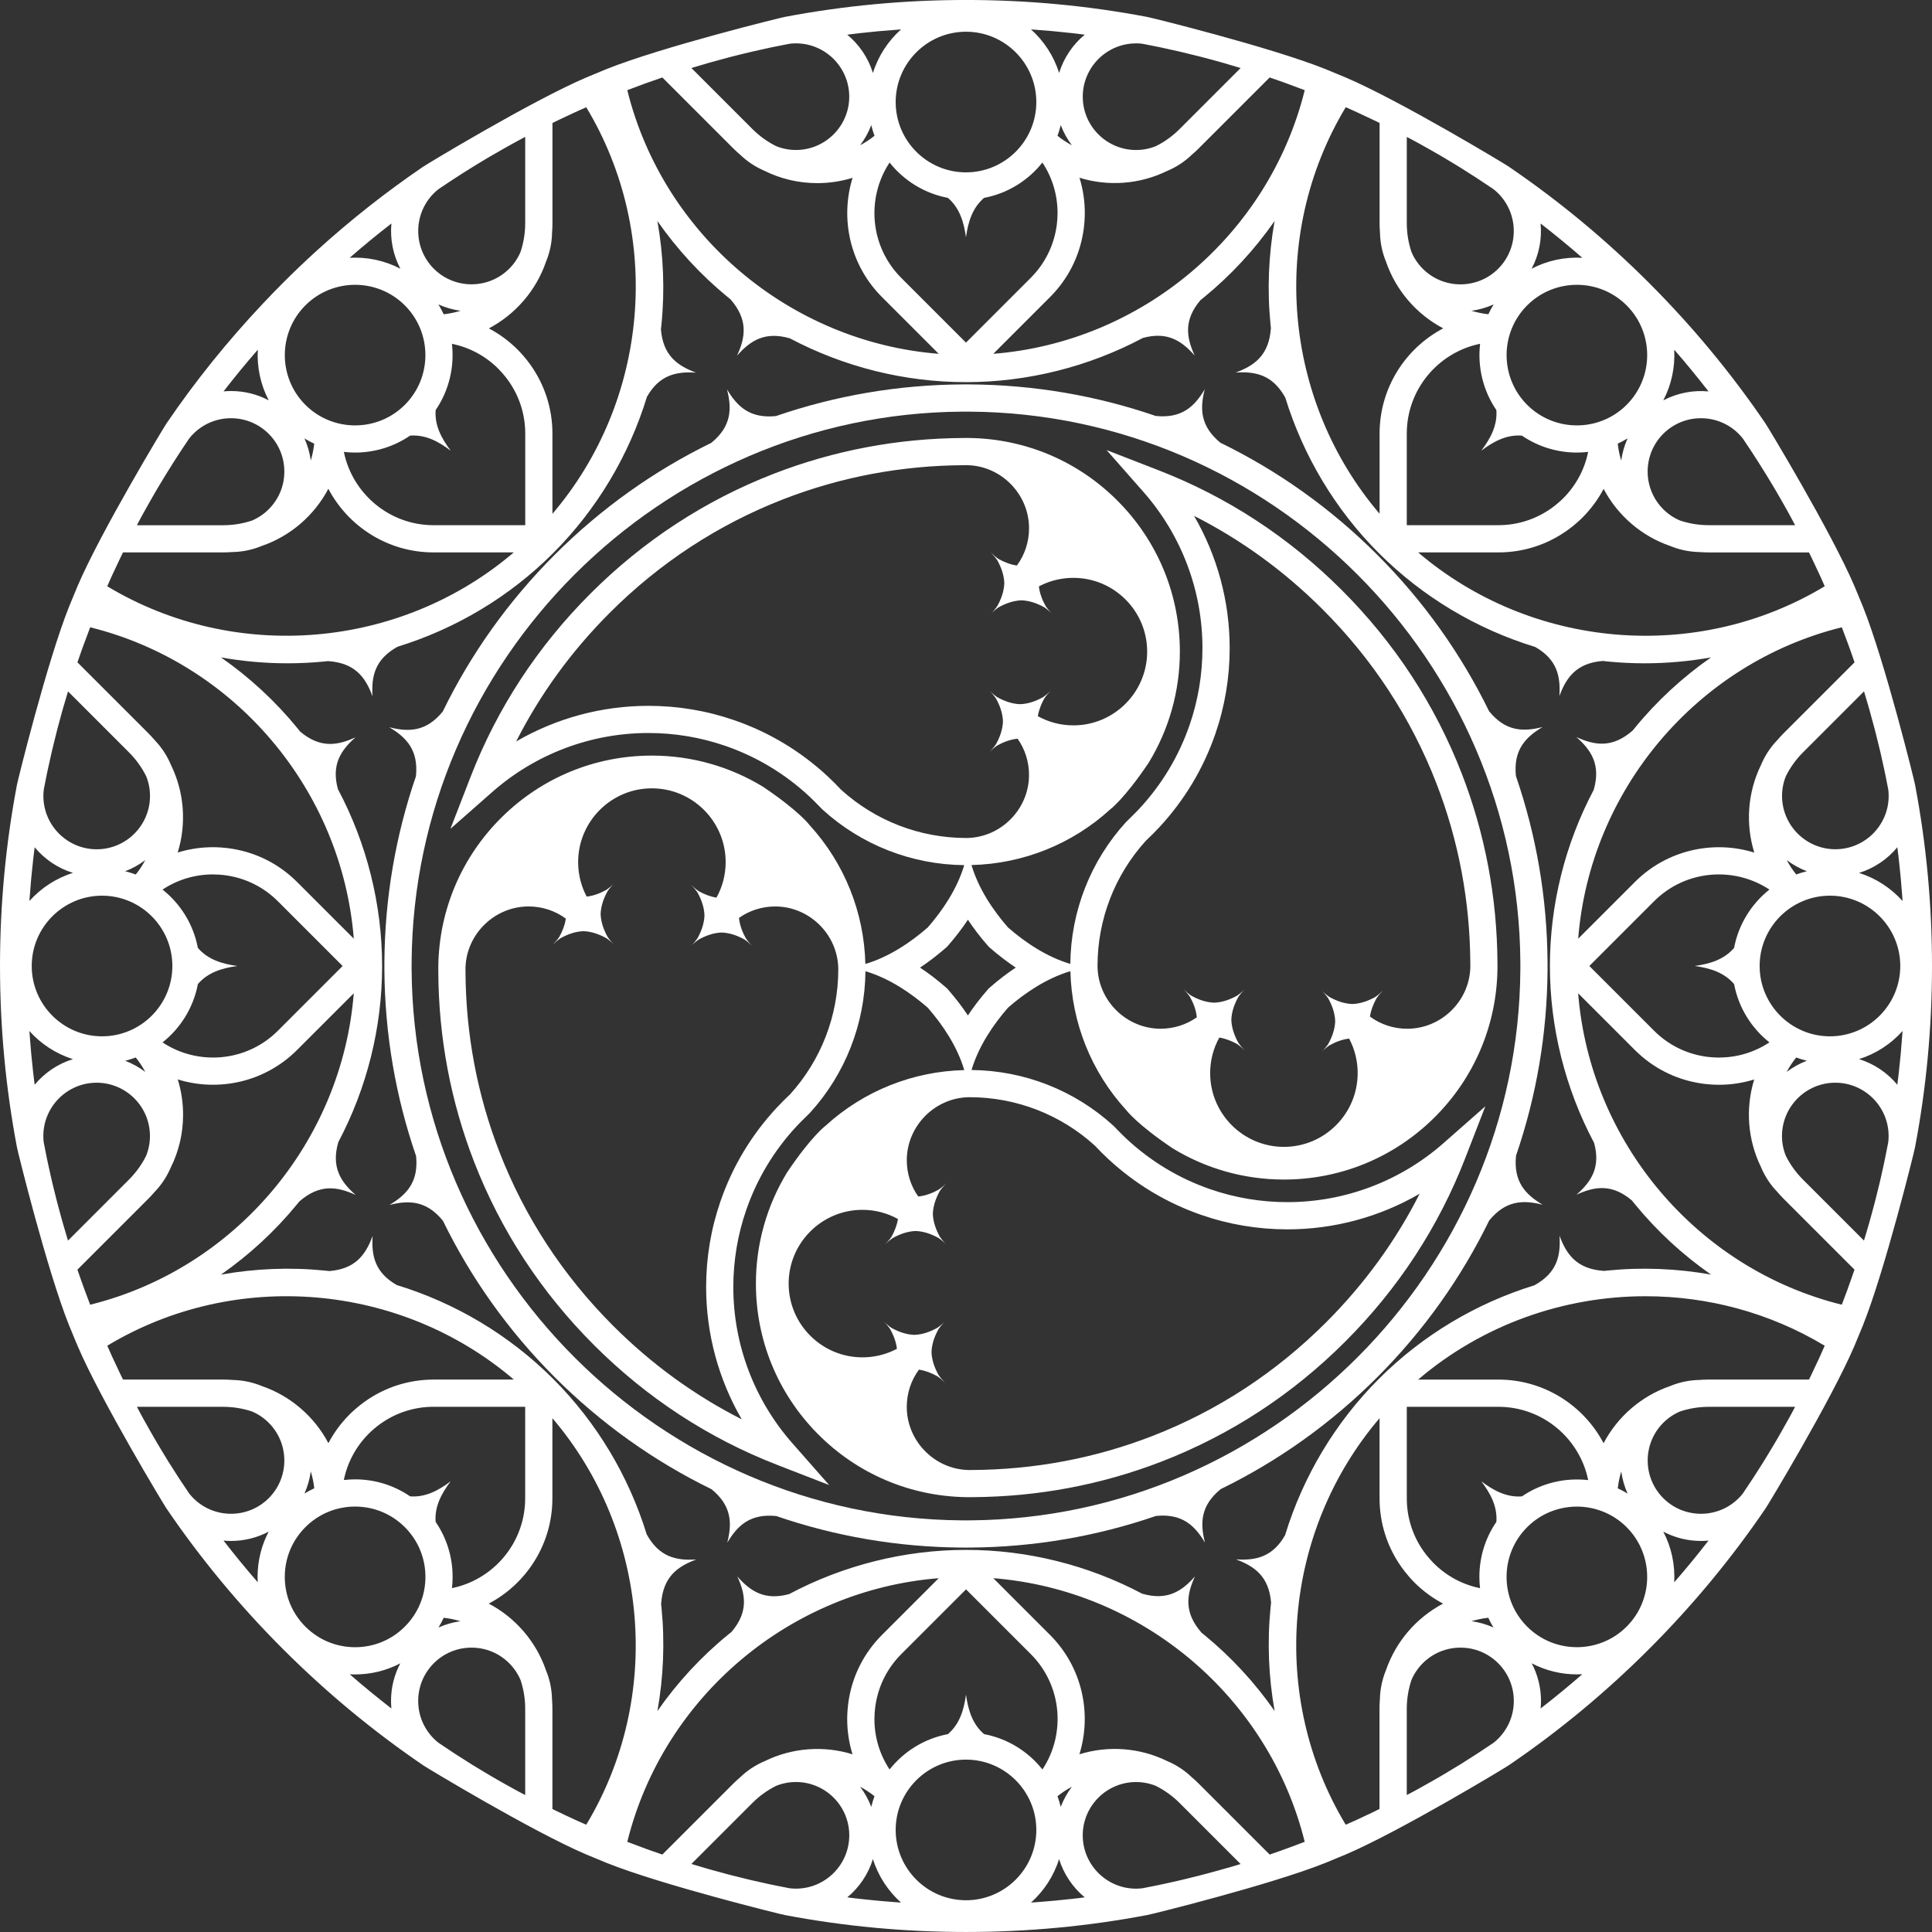 <?xml version="1.0" encoding="UTF-8"?><svg id="Elements" xmlns="http://www.w3.org/2000/svg" viewBox="0 0 852 852"><rect x="0" y="0" width="852" height="852" fill="#333333" stroke="none"/><defs><style>.cls-1{fill:#fff;}</style></defs><g id="DecorElement8"><path class="cls-1" d="M183.49,509.78c1.16,11.42-4.08,17.04-11.75,21.6,8.64-2.2,16.33-1.93,23.59,6.97,12.3,25.2,28.81,48.47,49.18,68.87,20.5,20.53,43.91,37.16,69.27,49.52,8.87,7.25,9.14,14.93,6.94,23.57,4.56-7.67,10.19-12.91,21.63-11.74,25.94,8.92,53.42,13.68,81.59,13.9.68.01,1.37.01,2.05.01s1.37,0,1.98-.01c28.25-.21,55.79-4.99,81.79-13.94,11.43-1.16,17.06,4.08,21.62,11.74-2.2-8.65-1.93-16.34,6.98-23.6,25.31-12.35,48.66-28.95,69.12-49.44,20.41-20.44,36.94-43.74,49.24-68.99,7.26-8.89,14.94-9.16,23.58-6.96-7.68-4.56-12.92-10.2-11.74-21.66,8.97-26.08,13.73-53.72,13.9-82.07v-3.13c-.17-28.4-4.95-56.08-13.95-82.2-1.16-11.42,4.08-17.04,11.75-21.6-8.64,2.2-16.33,1.93-23.58-6.97-12.33-25.26-28.88-48.57-49.32-69.01-20.48-20.48-43.83-37.06-69.15-49.39-8.86-7.25-9.13-14.92-6.93-23.56-4.56,7.67-10.19,12.91-21.62,11.74-26.09-8.97-53.74-13.74-82.11-13.91h-1.55s-1.58,0-1.58,0c-28.41.17-56.1,4.96-82.22,13.96-11.4,1.15-17.02-4.09-21.58-11.75,2.2,8.64,1.93,16.32-6.95,23.57-25.27,12.33-48.58,28.89-69.03,49.33-20.48,20.48-37.06,43.84-49.39,69.16-7.25,8.86-14.92,9.12-23.56,6.93,7.67,4.56,12.91,10.19,11.74,21.62-8.97,26.09-13.74,53.73-13.91,82.1v1.55s0,1.58,0,1.58c.17,28.4,4.96,56.08,13.96,82.21ZM181.52,424.49c.8-133.17,109.8-242.16,242.93-242.96h1.55s1.51,0,1.51,0c133.17.8,242.16,109.8,242.96,242.96v1.51s0,1.51,0,1.51c-.8,132.97-109.63,241.96-242.66,242.96-.61.01-1.21.02-1.81.01-.61,0-1.21,0-1.89-.01-132.96-1-241.78-109.99-242.59-242.92v-1.55s0-1.51,0-1.51Z"/><path class="cls-1" d="M381.62,425.1c-.55-22.71-9.19-44.36-24.54-61.17,0,0-4.55-6.19-20.54-16.94-14.67-8.96-31.58-13.78-49.06-13.78-24.94,0-48.44,9.65-66.18,27.16-17.72,17.5-27.67,40.85-28.01,65.74,0,0,0,2.23,0,2.55.15,28.91,5.46,57.06,15.78,83.67,11.77,30.32,29.55,57.51,52.86,80.82,23.31,23.31,50.5,41.09,80.81,52.85l22.91,8.89-16.24-18.45c-16.78-19.06-26.02-43.51-26.02-68.84,0-11.63,1.91-23.06,5.68-33.97,4.76-13.77,12.23-26.2,22.2-36.94,1.77-1.9,5.84-5.85,5.84-5.85,15.64-17.15,24.32-39.33,24.55-62.54,10.55,3.14,19.99,9.56,27.48,16.08,6.53,7.5,12.96,16.95,16.1,27.52-22.71.55-44.36,9.19-61.17,24.54,0,0-6.19,4.55-16.94,20.54-8.96,14.67-13.78,31.58-13.78,49.06,0,24.94,9.65,48.44,27.16,66.18,17.5,17.72,40.85,27.67,65.74,28.01,0,0,2.23,0,2.55,0,28.91-.15,57.06-5.46,83.67-15.78,30.32-11.77,57.51-29.55,80.82-52.86,23.31-23.31,41.09-50.5,52.85-80.81l8.89-22.91-18.45,16.24c-19.06,16.78-43.51,26.02-68.84,26.02-11.63,0-23.06-1.91-33.97-5.68-13.77-4.76-26.2-12.23-36.94-22.2-1.9-1.77-5.85-5.84-5.85-5.84-17.15-15.64-39.33-24.32-62.54-24.55,3.14-10.55,9.56-19.99,16.08-27.48,7.5-6.53,16.95-12.96,27.52-16.1.55,22.71,9.19,44.36,24.54,61.17,0,0,4.55,6.19,20.54,16.94,14.67,8.96,31.58,13.78,49.06,13.78,24.94,0,48.44-9.65,66.18-27.16,17.72-17.5,27.67-40.85,28.01-65.74,0,0,0-2.23,0-2.55-.15-28.91-5.46-57.06-15.78-83.67-11.77-30.32-29.55-57.51-52.86-80.82-23.31-23.31-50.5-41.09-80.81-52.85l-22.91-8.89,16.24,18.45c16.78,19.06,26.02,43.51,26.02,68.84,0,11.63-1.91,23.06-5.68,33.97-4.76,13.77-12.23,26.2-22.2,36.94-1.77,1.9-5.84,5.85-5.84,5.85-15.64,17.15-24.32,39.33-24.55,62.54-10.55-3.14-19.99-9.56-27.48-16.08-6.53-7.5-12.97-16.95-16.1-27.52,22.71-.55,44.36-9.19,61.17-24.54,0,0,6.19-4.55,16.94-20.54,8.96-14.67,13.78-31.58,13.78-49.06,0-24.94-9.65-48.44-27.16-66.18-17.5-17.72-40.85-27.67-65.74-28.01,0,0-2.23,0-2.55,0-28.91.15-57.06,5.46-83.67,15.78-30.32,11.77-57.51,29.55-80.82,52.86-23.31,23.31-41.09,50.5-52.85,80.81l-8.89,22.91,18.45-16.24c19.06-16.78,43.51-26.02,68.84-26.02,11.63,0,23.06,1.91,33.97,5.68,13.77,4.76,26.2,12.23,36.94,22.2,1.9,1.77,5.85,5.84,5.85,5.84,17.15,15.64,39.33,24.32,62.54,24.55-3.14,10.55-9.56,19.99-16.08,27.48-7.5,6.53-16.95,12.96-27.52,16.1ZM348.41,482.6c-2.02,1.89-4.01,3.88-5.92,5.93-11.12,11.98-19.45,25.84-24.75,41.19-4.21,12.17-6.34,24.92-6.34,37.89,0,20.62,5.48,40.7,15.71,58.31-20.82-10.56-39.83-24.37-56.7-41.24-22.12-22.12-39-47.92-50.16-76.68-9.79-25.24-14.83-51.96-14.97-79.47,0-.37,0-1.58,0-1.81.44-14.89,12.89-26.98,27.82-26.98,5.99,0,11.7,1.89,16.43,5.36-.43,2.91-1.54,5.64-2.88,8.07-.78,1.15-1.74,2.29-2.88,3.44,1.15-1.14,2.29-2.1,3.44-2.88,2.98-1.65,6.42-2.96,10.09-3.08,3.67.12,7.11,1.43,10.09,3.08,1.15.78,2.3,1.74,3.44,2.88-1.15-1.15-2.1-2.29-2.88-3.44-1.65-2.98-2.96-6.42-3.08-10.09.12-3.67,1.43-7.11,3.08-10.09.78-1.15,1.74-2.3,2.88-3.44-1.15,1.15-2.29,2.1-3.44,2.88-2.59,1.43-5.52,2.61-8.66,2.97-.81-1.52-1.5-3.11-2.05-4.74-1.14-3.38-1.72-6.91-1.72-10.49,0-17.93,14.59-32.52,32.52-32.52s32.53,14.59,32.53,32.52c0,5.57-1.4,10.91-4.05,15.69-2.82-.46-5.46-1.54-7.81-2.84-1.15-.78-2.29-1.74-3.44-2.88,1.15,1.15,2.1,2.29,2.88,3.44,1.65,2.98,2.96,6.42,3.08,10.09-.12,3.67-1.43,7.11-3.08,10.09-.78,1.15-1.74,2.3-2.88,3.44,1.15-1.15,2.3-2.1,3.44-2.88,2.98-1.65,6.42-2.96,10.09-3.08,3.67.12,7.11,1.43,10.09,3.08,1.15.78,2.29,1.74,3.44,2.88-1.15-1.15-2.1-2.29-2.88-3.44-1.48-2.67-2.68-5.72-3-8.97,4.64-3.27,10.18-5.04,15.97-5.04,14.95,0,27.41,12.14,27.81,27.06,0,.08.01.57.01.74-.03,20.41-7.58,39.94-21.27,55.05ZM505.27,370.81c2.02-1.89,4.01-3.88,5.92-5.93,11.12-11.98,19.45-25.84,24.75-41.19,4.21-12.17,6.34-24.92,6.34-37.89,0-20.62-5.48-40.7-15.71-58.31,20.82,10.56,39.83,24.37,56.7,41.24,22.12,22.12,39,47.92,50.16,76.68,9.79,25.24,14.83,51.96,14.97,79.47,0,.37,0,1.58,0,1.81-.44,14.89-12.89,26.98-27.82,26.98-5.99,0-11.7-1.88-16.43-5.36.43-2.91,1.54-5.64,2.88-8.07.78-1.15,1.74-2.29,2.88-3.44-1.15,1.14-2.29,2.1-3.44,2.88-2.98,1.65-6.42,2.96-10.09,3.08-3.67-.12-7.11-1.43-10.09-3.08-1.15-.78-2.3-1.74-3.44-2.88,1.15,1.15,2.1,2.29,2.88,3.44,1.65,2.98,2.96,6.42,3.08,10.09-.12,3.67-1.43,7.11-3.08,10.09-.78,1.15-1.74,2.3-2.88,3.44,1.15-1.15,2.29-2.1,3.44-2.88,2.59-1.43,5.52-2.61,8.66-2.97.81,1.52,1.5,3.11,2.05,4.74,1.14,3.38,1.72,6.91,1.72,10.49,0,17.93-14.59,32.52-32.52,32.52s-32.53-14.59-32.53-32.52c0-5.57,1.4-10.91,4.05-15.69,2.82.46,5.46,1.54,7.81,2.84,1.15.78,2.29,1.74,3.44,2.88-1.15-1.15-2.1-2.29-2.88-3.44-1.65-2.98-2.96-6.42-3.08-10.09.12-3.67,1.43-7.11,3.08-10.09.78-1.15,1.74-2.3,2.88-3.44-1.15,1.15-2.3,2.1-3.44,2.88-2.98,1.65-6.42,2.96-10.09,3.08-3.67-.12-7.11-1.43-10.09-3.08-1.15-.78-2.29-1.74-3.44-2.88,1.15,1.15,2.1,2.29,2.88,3.44,1.48,2.67,2.68,5.72,3,8.97-4.64,3.27-10.18,5.04-15.97,5.04-14.95,0-27.41-12.14-27.81-27.06,0-.08-.01-.57-.01-.74.03-20.41,7.58-39.94,21.27-55.05ZM482.74,505.13c1.89,2.02,3.88,4.01,5.93,5.92,11.98,11.12,25.84,19.45,41.19,24.75,12.17,4.21,24.92,6.34,37.89,6.34,20.62,0,40.7-5.48,58.31-15.71-10.56,20.82-24.37,39.83-41.24,56.7-22.12,22.12-47.92,39-76.68,50.16-25.24,9.79-51.96,14.83-79.47,14.97-.37,0-1.58,0-1.81,0-14.89-.44-26.98-12.89-26.98-27.82,0-5.99,1.88-11.7,5.36-16.43,2.91.43,5.64,1.54,8.07,2.88,1.15.78,2.29,1.74,3.44,2.88-1.14-1.15-2.1-2.29-2.88-3.44-1.65-2.98-2.96-6.42-3.08-10.09.12-3.67,1.43-7.11,3.08-10.09.78-1.15,1.74-2.3,2.88-3.44-1.15,1.15-2.29,2.1-3.44,2.88-2.98,1.65-6.42,2.96-10.09,3.08-3.67-.12-7.11-1.43-10.09-3.08-1.15-.78-2.3-1.74-3.44-2.88,1.15,1.15,2.1,2.29,2.88,3.44,1.43,2.59,2.61,5.52,2.97,8.66-1.52.81-3.11,1.5-4.74,2.05-3.38,1.14-6.91,1.72-10.49,1.72-17.93,0-32.52-14.59-32.52-32.52s14.59-32.53,32.52-32.53c5.57,0,10.91,1.4,15.69,4.05-.46,2.82-1.54,5.46-2.84,7.81-.78,1.15-1.74,2.29-2.88,3.44,1.15-1.15,2.29-2.1,3.44-2.88,2.98-1.65,6.42-2.96,10.09-3.08,3.67.12,7.11,1.43,10.09,3.08,1.15.78,2.3,1.74,3.44,2.88-1.15-1.15-2.1-2.3-2.88-3.44-1.65-2.98-2.96-6.42-3.08-10.09.12-3.67,1.43-7.11,3.08-10.09.78-1.15,1.74-2.29,2.88-3.44-1.15,1.15-2.29,2.1-3.44,2.88-2.67,1.48-5.72,2.68-8.97,3-3.27-4.64-5.04-10.18-5.04-15.97,0-14.95,12.14-27.41,27.06-27.81.08,0,.57-.01.74-.01,20.41.03,39.94,7.58,55.05,21.27ZM370.94,348.28c-1.89-2.02-3.88-4.01-5.93-5.92-11.98-11.12-25.84-19.45-41.19-24.75-12.17-4.21-24.92-6.34-37.89-6.34-20.62,0-40.7,5.48-58.31,15.71,10.56-20.82,24.37-39.83,41.24-56.7,22.12-22.12,47.92-39,76.68-50.16,25.24-9.79,51.96-14.83,79.47-14.97.37,0,1.58,0,1.81,0,14.89.44,26.98,12.89,26.98,27.82,0,5.99-1.88,11.7-5.36,16.43-2.91-.43-5.64-1.54-8.07-2.88-1.15-.78-2.29-1.74-3.44-2.88,1.14,1.15,2.1,2.29,2.88,3.44,1.65,2.98,2.96,6.42,3.08,10.09-.12,3.67-1.43,7.11-3.08,10.09-.78,1.15-1.74,2.3-2.88,3.44,1.15-1.15,2.29-2.1,3.44-2.88,2.98-1.65,6.42-2.96,10.09-3.08,3.67.12,7.11,1.43,10.09,3.08,1.15.78,2.3,1.74,3.44,2.88-1.15-1.15-2.1-2.29-2.88-3.44-1.43-2.59-2.61-5.52-2.97-8.66,1.52-.81,3.11-1.5,4.74-2.05,3.38-1.14,6.91-1.72,10.49-1.72,17.93,0,32.52,14.59,32.52,32.52s-14.59,32.53-32.52,32.53c-5.57,0-10.91-1.4-15.69-4.05.46-2.82,1.54-5.46,2.84-7.81.78-1.15,1.74-2.29,2.88-3.44-1.15,1.15-2.29,2.1-3.44,2.88-2.98,1.65-6.42,2.96-10.09,3.08-3.67-.12-7.11-1.43-10.09-3.08-1.15-.78-2.3-1.74-3.44-2.88,1.15,1.15,2.1,2.3,2.88,3.44,1.65,2.98,2.96,6.42,3.08,10.09-.12,3.67-1.43,7.11-3.08,10.09-.78,1.15-1.74,2.29-2.88,3.44,1.15-1.15,2.29-2.1,3.44-2.88,2.67-1.48,5.72-2.68,8.97-3,3.27,4.64,5.04,10.18,5.04,15.97,0,14.95-12.14,27.41-27.06,27.81-.08,0-.57.01-.74.01-20.41-.03-39.94-7.58-55.05-21.27ZM417.65,417.51l.54-.62c3.26-3.74,6.14-7.5,8.65-11.29,2.51,3.78,5.39,7.55,8.65,11.29l.54.62.62.54c3.74,3.26,7.5,6.14,11.29,8.65-3.78,2.51-7.55,5.39-11.29,8.65l-.62.54-.54.62c-3.26,3.74-6.14,7.5-8.65,11.29-2.51-3.78-5.39-7.55-8.65-11.29l-.54-.62-.62-.54c-3.74-3.26-7.5-6.14-11.29-8.65,3.78-2.51,7.55-5.39,11.29-8.65l.62-.54Z"/><path class="cls-1" d="M844.54,505.83c4.96-26.14,7.46-52.81,7.46-79.83s-2.5-53.73-7.46-79.88c-.17-1.28-13.28-54.41-23.05-78.73l-3.68-8.88c-10.24-23.97-38.6-70.98-39.49-72.13-14.96-21.94-32.02-42.53-51.09-61.61-19.21-19.21-39.95-36.37-62.06-51.41-.97-.73-47.6-28.89-71.67-39.17l-8.88-3.68c-24.31-9.76-77.5-22.89-78.79-23.06-26.14-4.96-52.81-7.46-79.83-7.46h0c-27.04,0-53.73,2.5-79.89,7.46-1.28.17-54.4,13.28-78.73,23.05-.04.02-.08.03-.12.05l-8.75,3.63c-23.98,10.24-70.98,38.6-72.13,39.49-16.38,11.17-32.01,23.5-46.81,36.97-5.03,4.58-9.96,9.28-14.8,14.12-3.01,3.01-5.95,6.07-8.86,9.15-15.66,16.6-29.87,34.26-42.55,52.91-.73.97-28.9,47.6-39.17,71.67l-3.67,8.88c-9.76,24.31-22.89,77.51-23.06,78.79-4.96,26.14-7.46,52.81-7.46,79.83s2.5,53.73,7.46,79.88c.17,1.28,13.28,54.41,23.05,78.73l3.68,8.88c10.26,24.03,38.46,70.74,39.24,71.77,15.02,22.08,32.16,42.79,51.34,61.96,19.2,19.2,39.94,36.37,62.05,51.4.98.73,47.62,28.91,71.68,39.18l8.88,3.68c24.31,9.76,77.46,22.88,78.77,23.06,26.15,4.96,52.82,7.46,79.85,7.46s53.73-2.5,79.89-7.47c1.28-.17,54.4-13.28,78.73-23.05l8.88-3.68c23.98-10.24,70.98-38.6,72.12-39.49,21.95-14.96,42.54-32.02,61.61-51.09,19.2-19.2,36.36-39.93,51.39-62.03.74-.98,28.91-47.63,39.19-71.7l3.68-8.88c9.76-24.31,22.89-77.51,23.06-78.79ZM606.31,798.77c-2.53,1.22-5.08,2.42-7.64,3.6-.52.24-1.04.48-1.57.71-1.21.55-2.43,1.07-3.65,1.61-34.03-56.51-27.67-129.36,14.93-179.28v35.36c0,11.01,3.39,21.56,9.8,30.5.42.58.85,1.16,1.29,1.72.55.7,1.14,1.42,1.75,2.13.83.96,1.6,1.79,2.35,2.55l.14.15c3.79,3.79,8.07,6.93,12.68,9.36-11.73,6.19-20.83,16.7-25.2,29.39-1.68,4.09-2.58,8.41-2.67,12.83h0c-.11,1.37-.17,2.76-.17,4.15v44.19c-.29.14-.58.3-.88.44-.4.19-.8.39-1.2.58ZM389.37,838.4c-.94-.08-1.87-.16-2.81-.25-2.27-.21-4.54-.45-6.81-.7-.93-.1-1.85-.2-2.77-.31-1.11-.13-2.22-.28-3.33-.42,5.26-4.36,9.24-10.21,11.3-16.89,2.34,7.48,6.68,14.08,12.38,19.19-.38-.03-.75-.05-1.13-.07-2.28-.16-4.55-.35-6.83-.55ZM254.72,803.01c-.41-.19-.83-.38-1.24-.57-2.67-1.22-5.33-2.47-7.97-3.75-.29-.14-.59-.28-.88-.42-.34-.17-.68-.34-1.02-.51v-44.19c0-1.4-.06-2.78-.17-4.16h0c-.09-4.43-.98-8.75-2.67-12.83-4.37-12.7-13.48-23.22-25.23-29.4,16.67-8.78,28.06-26.28,28.06-46.4v-35.37c42.6,49.92,48.96,122.77,14.93,179.28-1.27-.56-2.55-1.11-3.82-1.69ZM45,457.01c-17.1,0-31.01-13.91-31.01-31.01s13.91-31.01,31.01-31.01,31.01,13.91,31.01,31.01-13.91,31.01-31.01,31.01ZM64.05,472.7c-2.69-2.04-5.67-3.7-8.87-4.92,1.6-.39,3.17-.86,4.7-1.43,1.61,2.01,3,4.13,4.17,6.34ZM55.18,384.22c3.21-1.22,6.19-2.88,8.88-4.92-1.17,2.22-2.57,4.34-4.18,6.35-1.53-.57-3.1-1.04-4.7-1.43ZM246.52,52.83c2.03-.97,4.07-1.94,6.12-2.88,1-.46,2.01-.92,3.02-1.38.95-.43,1.92-.85,2.88-1.27,34.04,56.51,27.67,129.36-14.92,179.29v-35.36c0-11.01-3.39-21.56-9.8-30.5-.42-.58-.85-1.16-1.29-1.73-.56-.72-1.15-1.44-1.75-2.12-.83-.96-1.6-1.79-2.38-2.57l-.17-.17c-3.78-3.77-8.04-6.9-12.64-9.32,11.73-6.19,20.84-16.7,25.2-29.39,1.68-4.09,2.58-8.4,2.67-12.83h0c.11-1.37.17-2.76.17-4.16v-44.2c.07-.03.14-.07.21-.1.9-.44,1.8-.87,2.7-1.31ZM378.77,14.66c2.81-.32,5.62-.61,8.44-.87.35-.03.7-.06,1.04-.09,2.86-.26,5.72-.49,8.59-.69.17-.01.33-.02.5-.03-5.71,5.11-10.05,11.72-12.39,19.21-2.06-6.68-6.05-12.53-11.31-16.89,1.33-.17,2.65-.35,3.98-.5.38-.04.77-.09,1.15-.13ZM463.69,13.69c.37.03.74.06,1.12.1,2.79.26,5.58.55,8.36.86.41.05.82.09,1.23.14,1.32.15,2.64.33,3.96.5-5.26,4.36-9.24,10.21-11.3,16.89-2.34-7.48-6.68-14.09-12.39-19.21.17.01.33.02.5.03,2.85.2,5.69.43,8.53.68ZM596.84,48.79c.68.31,1.37.62,2.05.93,2.41,1.11,4.8,2.23,7.18,3.38.54.26,1.08.52,1.62.78.24.11.47.24.7.35v44.19c0,1.4.06,2.78.17,4.15h0c.09,4.43.98,8.75,2.66,12.83,4.37,12.71,13.48,23.22,25.23,29.4-16.67,8.78-28.06,26.28-28.06,46.4v35.37c-42.6-49.93-48.96-122.77-14.93-179.29,1.13.5,2.26.99,3.38,1.49ZM830.9,512.77c-.5,2.34-1.02,4.68-1.56,7.01-.18.79-.37,1.59-.56,2.38-.55,2.31-1.12,4.62-1.71,6.92-.21.81-.42,1.61-.63,2.41-.6,2.28-1.22,4.57-1.86,6.84-.23.82-.47,1.63-.7,2.44-.61,2.11-1.23,4.22-1.88,6.32l-26.93-26.93c-3.13-3.13-5.62-6.65-7.51-10.4-1.13-2.78-1.71-5.73-1.71-8.78,0-12.97,10.55-23.51,23.51-23.51s23.51,10.55,23.51,23.51c0,.91-.06,1.81-.17,2.77-.42,2.23-.86,4.45-1.32,6.68-.16.78-.33,1.56-.49,2.34ZM814.88,568.28c-.63,1.71-1.27,3.42-1.92,5.13-.25.65-.49,1.31-.75,1.96-64.04-15.89-111.06-71.9-116.25-137.33l25,25c7.79,7.79,17.64,12.85,28.5,14.63.71.12,1.42.22,2.13.31.89.11,1.81.2,2.75.26,1.27.09,2.41.13,3.48.14h.17s.11,0,.11,0c5.33,0,10.55-.81,15.5-2.35-3.92,12.67-2.93,26.53,2.96,38.59,1.7,4.08,4.12,7.78,7.19,10.97h0c.89,1.05,1.83,2.07,2.82,3.06l31.25,31.25c-.54,1.58-1.09,3.17-1.65,4.74-.43,1.21-.87,2.42-1.31,3.63ZM803.22,596.8c-.32.71-.64,1.42-.97,2.12-1.1,2.4-2.23,4.79-3.38,7.17-.25.53-.51,1.05-.76,1.58-.12.24-.24.48-.36.71h-44.19c-1.4,0-2.78.06-4.16.17h0c-4.42.09-8.73.98-12.8,2.66-12.72,4.36-23.24,13.48-29.43,25.24-8.78-16.67-26.28-28.06-46.4-28.06h-35.38c28.42-24.25,64.26-36.76,100.29-36.76,27.27,0,54.66,7.17,79,21.83-.49,1.11-.98,2.23-1.48,3.34ZM788.83,625.59c-.99,1.8-2,3.58-3.01,5.36-.71,1.24-1.41,2.49-2.13,3.73-.66,1.13-1.34,2.26-2.01,3.38-1.14,1.91-2.28,3.82-3.45,5.72-.15.24-.3.48-.45.73-2.96,4.76-6.03,9.45-9.18,14.09l-.04.05c-.55.7-1.15,1.39-1.81,2.04-9.17,9.17-24.09,9.17-33.25,0-9.17-9.17-9.17-24.09,0-33.25,2.16-2.16,4.65-3.83,7.42-5,3.98-1.32,8.24-2.04,12.66-2.04h38.05c-.5.95-1,1.9-1.51,2.84-.43.79-.85,1.58-1.28,2.37ZM643.79,778.21c-1.9,1.17-3.81,2.32-5.73,3.46-1.13.67-2.25,1.35-3.39,2.01-1.22.71-2.46,1.41-3.69,2.11-1.8,1.03-3.61,2.05-5.43,3.05-.75.41-1.5.81-2.25,1.22-.97.52-1.94,1.03-2.92,1.55v-38.05c0-4.43.73-8.68,2.05-12.67,1.17-2.76,2.84-5.25,5-7.41,4.44-4.44,10.34-6.88,16.63-6.88s12.19,2.44,16.63,6.88c4.44,4.44,6.89,10.35,6.89,16.63,0,6.28-2.45,12.18-6.89,16.63-.64.64-1.31,1.24-2.07,1.83-4.65,3.16-9.35,6.24-14.12,9.2-.23.14-.46.29-.7.44ZM620.39,620.39h40.4c19.51,0,35.84,13.91,39.59,32.33-10.09-1.16-20.5,1.23-29.21,7.17-6.74.53-12.53-2.56-17.93-6.65,4.09,5.39,7.17,11.18,6.65,17.91-4.87,7.09-7.49,15.47-7.49,24.26,0,1.67.11,3.32.29,4.96-7.67-1.55-14.73-5.31-20.4-10.96l-.13-.13c-.57-.58-1.18-1.24-1.86-2.02-.46-.54-.92-1.08-1.35-1.64-.34-.44-.67-.88-1-1.33-4.94-6.89-7.56-15.02-7.56-23.51v-40.39ZM658.62,717.72c-3.06-1.38-6.32-2.32-9.69-2.78,2.38-.73,4.85-1.24,7.39-1.52.68,1.47,1.44,2.91,2.29,4.3ZM673.47,717.33h0c-5.86-5.86-9.08-13.65-9.08-21.93s3.23-16.07,9.08-21.93c6.05-6.05,13.99-9.07,21.93-9.07s15.88,3.02,21.93,9.07c12.09,12.09,12.09,31.77,0,43.86-12.09,12.09-31.77,12.09-43.86,0ZM697.79,738.32c-5.99,5.23-12.13,10.25-18.38,15.1.1-1.09.16-2.2.16-3.31,0-5.88-1.42-11.55-4.1-16.6,6.22,3.25,13.08,4.88,19.94,4.88.8,0,1.59-.03,2.39-.07ZM714.96,648.91c.46,3.34,1.39,6.63,2.8,9.75-1.41-.86-2.85-1.63-4.33-2.31.28-2.56.8-5.05,1.53-7.44ZM733.5,675.44c5.18,2.74,10.89,4.11,16.61,4.11,1.11,0,2.22-.05,3.33-.16-4.86,6.26-9.89,12.4-15.12,18.4.42-7.65-1.18-15.4-4.82-22.35ZM812.22,276.62c.22.58.44,1.15.66,1.73.71,1.85,1.4,3.7,2.08,5.55.39,1.08.79,2.16,1.17,3.24.59,1.64,1.15,3.29,1.72,4.94l-31.26,31.26c-.99.99-1.93,2.01-2.82,3.06h0c-3.07,3.19-5.49,6.88-7.19,10.96,0,0,0,0,0,0-5.89,12.07-6.88,25.95-2.95,38.62-17.99-5.58-38.43-1.26-52.65,12.97l-25.01,25.01c5.18-65.43,52.21-121.45,116.25-137.34ZM625.41,243.61h35.36c11.01,0,21.56-3.39,30.5-9.8.58-.42,1.16-.85,1.72-1.29.71-.55,1.42-1.14,2.13-1.75.96-.83,1.79-1.6,2.56-2.36l.18-.18c3.77-3.78,6.9-8.04,9.32-12.64,6.19,11.73,16.7,20.84,29.4,25.2,4.09,1.68,8.4,2.58,12.83,2.66h0c1.37.11,2.76.17,4.15.17h44.19c.07.13.13.27.2.4.37.75.73,1.51,1.1,2.26,1.05,2.18,2.08,4.36,3.09,6.56.4.86.79,1.72,1.18,2.59.47,1.03.92,2.07,1.37,3.11-56.51,34.04-129.36,27.67-179.29-14.92ZM620.39,60.38c.89.47,1.78.94,2.67,1.41.88.48,1.77.95,2.65,1.44,1.68.92,3.35,1.87,5.01,2.81,1.37.78,2.75,1.56,4.11,2.35.98.57,1.96,1.16,2.93,1.74,2.07,1.24,4.15,2.47,6.2,3.75.06.04.12.07.18.11,4.88,3.03,9.68,6.17,14.43,9.4.03.02.05.04.08.06.7.55,1.39,1.16,2.04,1.81,9.17,9.17,9.17,24.09,0,33.26-9.17,9.17-24.09,9.17-33.25,0-2.15-2.15-3.82-4.65-5-7.41-1.32-3.99-2.05-8.24-2.05-12.67v-38.05ZM782.15,214.73c.42.72.86,1.43,1.28,2.15.95,1.61,1.87,3.24,2.79,4.87.8,1.41,1.6,2.82,2.38,4.23.62,1.13,1.23,2.26,1.84,3.39.4.74.79,1.49,1.18,2.23h-38.06c-4.42,0-8.68-.72-12.66-2.04-2.76-1.17-5.26-2.84-7.42-5-9.17-9.17-9.17-24.09,0-33.25,9.17-9.17,24.09-9.17,33.26,0,.64.64,1.24,1.31,1.83,2.07,4.75,6.97,9.27,14.09,13.58,21.34ZM656.35,138.58c-2.56-.28-5.04-.8-7.43-1.53,3.34-.46,6.62-1.39,9.75-2.8-.86,1.41-1.63,2.85-2.31,4.33ZM673.47,178.53c-12.09-12.09-12.09-31.77,0-43.86,6.05-6.05,13.99-9.07,21.93-9.07s15.88,3.02,21.93,9.07c12.09,12.09,12.09,31.77,0,43.86-12.09,12.09-31.77,12.09-43.86,0ZM717.75,193.34c-1.41,3.13-2.34,6.42-2.8,9.76-.74-2.4-1.26-4.89-1.54-7.45,1.48-.68,2.93-1.46,4.34-2.32ZM733.5,176.56c3.64-6.95,5.24-14.7,4.82-22.35,5.23,6,10.26,12.14,15.12,18.4-6.8-.63-13.75.68-19.94,3.95ZM675.44,118.5c3.27-6.18,4.59-13.14,3.95-19.94,6.26,4.86,12.4,9.89,18.4,15.12-7.65-.42-15.4,1.18-22.35,4.82ZM652.71,151.63c-1.16,10.09,1.23,20.5,7.17,29.2.53,6.74-2.56,12.53-6.65,17.93,5.4-4.09,11.19-7.18,17.93-6.65,7.28,4.97,15.76,7.47,24.24,7.47,1.66,0,3.31-.11,4.96-.3-1.55,7.69-5.32,14.76-10.98,20.44l-.11.11c-.58.58-1.24,1.19-2.02,1.86-.54.47-1.08.92-1.64,1.35-.44.34-.88.67-1.33,1-6.89,4.94-15.02,7.56-23.51,7.56h-40.39v-40.4c0-19.51,13.91-35.84,32.33-39.59ZM824.58,313.65c.64,2.27,1.26,4.56,1.86,6.84.21.81.43,1.62.64,2.43.59,2.29,1.15,4.58,1.7,6.88.19.81.39,1.62.58,2.43.53,2.31,1.05,4.62,1.54,6.94.17.81.34,1.61.51,2.42.45,2.19.89,4.39,1.3,6.58,0,.04.01.07.02.11.11.88.16,1.8.16,2.72,0,12.97-10.55,23.51-23.51,23.51s-23.51-10.55-23.51-23.51c0-3.04.58-5.99,1.71-8.77,1.89-3.75,4.38-7.28,7.51-10.41l26.93-26.93c.64,2.11,1.27,4.22,1.88,6.34.23.8.47,1.61.69,2.41ZM837.41,379.38c.28,2.48.54,4.96.77,7.45.06.69.12,1.38.18,2.06.22,2.53.43,5.07.61,7.61.02.28.04.56.05.84-5.11-5.7-11.72-10.04-19.2-12.39,6.68-2.06,12.53-6.05,16.89-11.3.15,1.19.31,2.37.45,3.56.08.72.16,1.45.25,2.18ZM838.35,463.16c-.06.66-.11,1.31-.18,1.97-.24,2.52-.5,5.03-.78,7.55-.08.69-.15,1.38-.23,2.07-.14,1.21-.31,2.41-.46,3.61-4.36-5.26-10.21-9.24-16.89-11.3,7.48-2.34,14.09-6.68,19.2-12.39-.02.27-.03.54-.05.8-.18,2.57-.39,5.13-.62,7.69ZM758.09,466.39h-.16c-.81,0-1.71-.04-2.74-.11-.71-.05-1.42-.12-2.13-.21-.55-.07-1.1-.14-1.64-.23-8.37-1.38-15.96-5.28-21.97-11.28l-28.56-28.56,28.56-28.57c13.8-13.8,35.18-15.51,50.85-5.13-7.95,6.31-13.63,15.37-15.58,25.72-4.39,5.14-10.67,7.05-17.38,7.97,6.71.92,12.99,2.84,17.38,7.97,1.95,10.36,7.62,19.41,15.58,25.72-6.54,4.34-14.2,6.68-22.22,6.69ZM807,457.01c-17.1,0-31.01-13.91-31.01-31.01s13.91-31.01,31.01-31.01,31.01,13.91,31.01,31.01-13.91,31.01-31.01,31.01ZM792.12,385.64c-1.61-2.01-3-4.13-4.17-6.34,2.69,2.04,5.67,3.7,8.87,4.91-1.6.39-3.17.86-4.7,1.43ZM792.11,466.35c1.53.57,3.1,1.04,4.7,1.43-3.21,1.22-6.19,2.88-8.88,4.92,1.17-2.22,2.57-4.34,4.18-6.35ZM438.04,156.03l25.01-25.01c7.79-7.79,12.85-17.64,14.63-28.5.12-.71.22-1.42.31-2.14.11-.91.2-1.84.26-2.73.09-1.26.13-2.4.14-3.51v-.17c0-5.37-.8-10.61-2.35-15.59,12.66,3.92,26.52,2.93,38.58-2.96,0,0,0,0,.01,0,4.09-1.7,7.78-4.12,10.97-7.19h0c1.05-.89,2.07-1.83,3.06-2.82l31.25-31.25c2.15.73,4.29,1.47,6.43,2.24.1.04.2.07.3.11,2.85,1.03,5.69,2.09,8.52,3.18.07.03.14.05.22.08-15.88,64.05-71.9,111.07-137.34,116.26ZM276.62,39.77c5.12-1.98,10.28-3.84,15.47-5.61l31.26,31.26c.99.99,2.01,1.92,3.06,2.81h0c3.11,2.99,6.69,5.36,10.63,7.05,7.17,3.58,15.11,5.48,23.35,5.48,5.36,0,10.61-.8,15.59-2.35-5.56,17.98-1.24,38.4,12.98,52.61l25.01,25.01c-65.44-5.18-121.46-52.21-137.34-116.26ZM313.09,27.57c2.75-.78,5.51-1.53,8.27-2.25.33-.09.67-.18,1-.26,2.72-.7,5.46-1.38,8.2-2.02.37-.09.75-.18,1.12-.27,2.71-.63,5.43-1.24,8.16-1.81.4-.08.8-.17,1.2-.25,2.37-.49,4.75-.96,7.13-1.41.04,0,.07-.01.11-.02.88-.11,1.8-.16,2.72-.16,12.97,0,23.51,10.55,23.51,23.51s-10.55,23.51-23.51,23.51c-3.04,0-5.99-.58-8.77-1.71-3.75-1.89-7.27-4.38-10.4-7.51l-26.93-26.93c2.45-.75,4.9-1.48,7.35-2.18.28-.08.56-.16.84-.24ZM384.22,55.18c.39,1.6.86,3.17,1.43,4.7-2.01,1.61-4.13,3-6.34,4.17,2.04-2.68,3.7-5.67,4.91-8.87ZM426,13.99c17.1,0,31.01,13.91,31.01,31.01s-13.91,31.01-31.01,31.01-31.01-13.91-31.01-31.01,13.91-31.01,31.01-31.01ZM467.78,55.18c1.22,3.21,2.88,6.19,4.92,8.88-2.22-1.17-4.34-2.57-6.35-4.18.57-1.53,1.04-3.1,1.43-4.7ZM501,19.12c.91,0,1.81.06,2.76.17,2.37.45,4.74.91,7.1,1.41.47.1.93.2,1.4.29,2.66.56,5.31,1.15,7.95,1.77.45.1.9.21,1.35.32,2.66.63,5.32,1.28,7.97,1.96.42.11.84.22,1.26.33,2.68.7,5.35,1.42,8.01,2.18.38.11.75.22,1.13.32,2.4.69,4.79,1.4,7.18,2.13l-26.93,26.93c-3.13,3.13-6.65,5.63-10.41,7.51-2.78,1.13-5.72,1.71-8.77,1.71-12.97,0-23.51-10.55-23.51-23.51s10.55-23.51,23.51-23.51ZM397.43,122.53c-13.8-13.8-15.51-35.17-5.13-50.85,6.31,7.95,15.36,13.63,25.72,15.58,5.14,4.39,7.05,10.67,7.97,17.38.92-6.71,2.84-12.99,7.98-17.38,10.36-1.95,19.41-7.62,25.72-15.58,4.34,6.54,6.68,14.2,6.69,22.23v.14c0,.83-.04,1.73-.11,2.75-.05.71-.12,1.41-.2,2.11-.07.55-.15,1.1-.24,1.65-1.38,8.37-5.28,15.96-11.28,21.97l-28.56,28.56-28.56-28.56ZM47.3,258.54c.53-1.2,1.05-2.4,1.59-3.59.25-.56.51-1.12.76-1.68,1.15-2.51,2.32-5,3.52-7.47.23-.47.45-.94.68-1.4.13-.26.26-.52.39-.79h44.19c1.4,0,2.78-.06,4.15-.17h0c4.43-.08,8.75-.98,12.83-2.67,0,0,0,0,0,0,12.7-4.37,23.21-13.48,29.39-25.22,8.78,16.67,26.28,28.06,46.4,28.06h35.37c-49.92,42.6-122.77,48.96-179.29,14.93ZM63.25,226.26c.9-1.64,1.82-3.26,2.74-4.88.81-1.43,1.62-2.86,2.45-4.28.53-.9,1.06-1.79,1.59-2.69,4.24-7.12,8.69-14.11,13.35-20.97.02-.03.04-.05.06-.08.55-.7,1.16-1.39,1.81-2.04,4.44-4.44,10.34-6.89,16.62-6.89h0c6.28,0,12.18,2.45,16.63,6.89,4.44,4.44,6.89,10.34,6.89,16.63s-2.45,12.19-6.89,16.63c-2.15,2.15-4.65,3.83-7.42,5-3.99,1.32-8.24,2.04-12.66,2.04h-38.05c.47-.88.93-1.77,1.4-2.65.49-.9.97-1.81,1.47-2.71ZM215.09,69.63c.53-.31,1.06-.63,1.6-.95,1.79-1.05,3.59-2.07,5.39-3.09,1.24-.7,2.47-1.4,3.72-2.09,1.29-.71,2.59-1.41,3.88-2.11.64-.35,1.29-.68,1.93-1.03v38.06c0,4.42-.73,8.68-2.05,12.67-1.17,2.76-2.84,5.26-5,7.41-9.17,9.17-24.09,9.17-33.25,0-9.17-9.17-9.17-24.09,0-33.26.64-.64,1.32-1.24,2.08-1.83,7.09-4.82,14.32-9.43,21.7-13.8ZM219.75,162.62l.1.1c.59.59,1.2,1.25,1.87,2.02.47.54.92,1.08,1.35,1.64.34.44.67.88,1,1.33,4.94,6.89,7.56,15.02,7.56,23.51v40.39h-40.4c-19.51,0-35.84-13.91-39.59-32.33,1.65.19,3.31.3,4.97.3,8.48,0,16.96-2.5,24.24-7.47,6.74-.53,12.53,2.56,17.93,6.65-4.09-5.4-7.18-11.19-6.65-17.93,5.94-8.7,8.33-19.12,7.17-29.2,7.7,1.55,14.77,5.32,20.46,10.99ZM193.34,134.25c3.13,1.41,6.42,2.34,9.77,2.8-2.4.74-4.89,1.26-7.45,1.54-.68-1.48-1.46-2.93-2.32-4.34ZM178.53,178.53c-12.09,12.09-31.77,12.09-43.86,0-12.09-12.09-12.09-31.77,0-43.86,6.05-6.05,13.99-9.07,21.93-9.07s15.88,3.02,21.93,9.07c12.09,12.09,12.09,31.77,0,43.86ZM137.05,203.04c-.46-3.37-1.4-6.63-2.79-9.69,1.4.85,2.84,1.62,4.31,2.3-.28,2.54-.79,5.02-1.52,7.4ZM176.56,118.5c-6.95-3.64-14.7-5.24-22.35-4.82,6-5.23,12.14-10.26,18.4-15.12-.63,6.8.68,13.75,3.95,19.94ZM118.49,176.54c-5.05-2.68-10.72-4.1-16.6-4.1h0c-1.11,0-2.22.06-3.31.16,4.85-6.25,9.88-12.39,15.11-18.38-.42,7.65,1.18,15.38,4.81,22.33ZM39.2,278.14c.19-.5.38-1,.57-1.51,64.04,15.89,111.06,71.9,116.25,137.33l-25.01-25.01c-7.79-7.79-17.64-12.85-28.5-14.63-.71-.12-1.42-.22-2.14-.31-.91-.11-1.83-.2-2.73-.26-1.26-.09-2.4-.13-3.51-.14h-.17c-5.37,0-10.61.8-15.59,2.35,3.92-12.67,2.93-26.55-2.97-38.61-1.7-4.08-4.12-7.76-7.18-10.95h0c-.89-1.05-1.83-2.07-2.82-3.06l-31.25-31.25c.59-1.73,1.19-3.46,1.81-5.19.33-.91.66-1.82.99-2.73.74-2.02,1.49-4.03,2.26-6.03ZM87.26,418.02c-1.95-10.36-7.62-19.41-15.58-25.72,6.54-4.34,14.2-6.68,22.23-6.69h.14c.83,0,1.73.04,2.75.11.71.05,1.42.12,2.11.2.55.07,1.1.15,1.65.24,8.37,1.38,15.96,5.28,21.97,11.28l28.56,28.56-28.56,28.56c-13.8,13.8-35.17,15.51-50.85,5.13,7.95-6.31,13.63-15.36,15.58-25.72,4.39-5.14,10.67-7.05,17.38-7.98-6.71-.92-12.99-2.84-17.38-7.98ZM68.22,525.59h0c2.99-3.1,5.35-6.68,7.04-10.62,3.58-7.17,5.48-15.11,5.48-23.36,0-5.36-.8-10.61-2.35-15.59,17.98,5.56,38.4,1.24,52.61-12.98l25.01-25.01c-5.18,65.43-52.2,121.45-116.24,137.34-.3-.79-.6-1.58-.9-2.36-.54-1.43-1.08-2.85-1.6-4.28-.56-1.51-1.1-3.03-1.64-4.55-.5-1.42-1-2.85-1.49-4.27l31.26-31.26c.99-.99,1.92-2.01,2.81-3.06ZM131.03,531.04c.31-.38.62-.78.93-1.16,8.93-7.82,16.65-6.7,24.88-2.91-6.69-5.86-10.82-12.33-7.65-23.29,12.58-23.78,19.32-50.49,19.32-77.67s-6.8-54.14-19.49-78c-2.94-10.7,1.17-17.07,7.77-22.86-8.1,3.73-15.7,4.87-24.45-2.55-.43-.54-.86-1.09-1.31-1.63-9.76-11.91-21.09-22.35-33.59-31.06,9.65,1.72,19.46,2.6,29.31,2.6,5.46,0,10.94-.27,16.4-.81.49-.05.99-.11,1.48-.16,11.85.79,16.51,7.03,19.65,15.53-.58-8.87,1.07-16.36,11.06-21.88,25.71-7.92,49.37-22.04,68.58-41.26,19.31-19.31,33.47-43.09,41.37-68.93,5.49-9.65,12.9-11.25,21.66-10.67-8.37-3.09-14.55-7.66-15.49-19.09.08-.69.16-1.38.23-2.08,1.53-15.32.89-30.72-1.79-45.71,8.71,12.5,19.15,23.83,31.06,33.59.38.31.78.62,1.16.93,7.82,8.93,6.7,16.65,2.91,24.88,5.86-6.69,12.33-10.82,23.29-7.65,23.78,12.58,50.49,19.32,77.67,19.32s54.14-6.8,78-19.49c10.7-2.94,17.07,1.17,22.86,7.77-3.73-8.1-4.87-15.7,2.55-24.45.54-.43,1.09-.86,1.63-1.31,11.91-9.75,22.35-21.09,31.06-33.59-2.68,15-3.31,30.39-1.79,45.71.05.49.11.99.16,1.48-.79,11.85-7.03,16.51-15.53,19.65,8.87-.58,16.36,1.07,21.88,11.06,7.92,25.71,22.04,49.37,41.26,68.58,19.31,19.31,43.09,33.47,68.94,41.37,9.64,5.49,11.24,12.9,10.67,21.66,3.09-8.37,7.66-14.55,19.09-15.49.69.08,1.39.16,2.08.23,5.47.54,10.94.81,16.4.81,9.85,0,19.67-.88,29.32-2.61-12.5,8.71-23.84,19.15-33.59,31.06-.31.38-.62.78-.93,1.16-8.93,7.82-16.65,6.7-24.88,2.91,6.69,5.86,10.82,12.33,7.65,23.29-12.58,23.78-19.32,50.49-19.32,77.67s6.8,54.14,19.49,78c2.94,10.7-1.17,17.07-7.77,22.86,8.1-3.73,15.7-4.87,24.45,2.55.43.54.87,1.09,1.31,1.63,9.76,11.91,21.09,22.35,33.59,31.06-15-2.68-30.39-3.31-45.71-1.79-.5.05-.99.11-1.48.16-11.84-.79-16.51-7.03-19.64-15.53.58,8.87-1.07,16.36-11.06,21.87-25.71,7.92-49.37,22.04-68.59,41.26-19.31,19.31-33.47,43.09-41.37,68.94-5.49,9.64-12.9,11.24-21.66,10.67,8.36,3.09,14.55,7.66,15.49,19.09-.08.69-.16,1.39-.23,2.08-1.52,15.32-.89,30.72,1.79,45.71-8.71-12.5-19.15-23.83-31.06-33.59-.38-.31-.78-.62-1.16-.93-7.82-8.93-6.7-16.65-2.91-24.87-5.86,6.69-12.33,10.82-23.29,7.65-23.78-12.58-50.5-19.32-77.67-19.32s-54.14,6.8-78,19.49c-10.7,2.94-17.07-1.17-22.86-7.77,3.73,8.1,4.87,15.7-2.55,24.45-.55.43-1.09.87-1.63,1.31-11.91,9.75-22.35,21.09-31.06,33.59,2.68-14.99,3.31-30.39,1.79-45.71-.05-.49-.11-.99-.16-1.48.79-11.85,7.03-16.51,15.53-19.65-8.87.58-16.36-1.07-21.88-11.06-7.92-25.71-22.04-49.37-41.26-68.58-19.31-19.31-43.09-33.47-68.94-41.37-9.65-5.49-11.25-12.9-10.67-21.66-3.09,8.37-7.66,14.55-19.09,15.49-.69-.08-1.38-.16-2.08-.23-15.32-1.52-30.71-.89-45.71,1.79,12.49-8.71,23.83-19.15,33.58-31.06ZM573.22,813.04c-1.53.58-3.07,1.16-4.6,1.72-1.48.54-2.95,1.07-4.43,1.6-1.42.5-2.85,1-4.28,1.49l-31.26-31.26c-.99-.99-2.01-1.93-3.06-2.82h0c-3.19-3.07-6.87-5.48-10.93-7.18-12.08-5.91-25.97-6.9-38.65-2.96,5.58-17.99,1.26-38.43-12.97-52.65l-25.01-25.01c65.43,5.18,121.45,52.2,137.34,116.25-.72.28-1.43.55-2.15.82ZM541.41,823.69c-1.38.4-2.75.79-4.13,1.18-1.7.47-3.41.94-5.12,1.39-1.17.31-2.34.62-3.51.92-1.94.49-3.88.97-5.82,1.44-1.18.28-2.36.57-3.55.84-1.95.45-3.9.88-5.85,1.3-1.18.25-2.37.51-3.55.75-1.97.4-3.93.79-5.91,1.17-.07.01-.15.03-.22.04h-.04c-.88.11-1.79.17-2.72.17-12.97,0-23.51-10.55-23.51-23.51s10.55-23.51,23.51-23.51c3.05,0,5.99.58,8.78,1.71,3.75,1.89,7.27,4.38,10.4,7.51l26.93,26.93c-.32.1-.63.19-.95.29-1.58.48-3.16.95-4.74,1.41ZM471.93,837.48c-2.1.23-4.2.45-6.31.65-1.08.1-2.16.19-3.25.29-2,.17-4,.34-6.01.48-.56.04-1.13.08-1.69.12,5.7-5.11,10.04-11.71,12.38-19.19,2.06,6.68,6.05,12.53,11.31,16.89-1.03.13-2.05.27-3.08.39-1.11.13-2.23.25-3.35.38ZM384.22,796.82c-1.22-3.21-2.88-6.2-4.92-8.88,2.22,1.17,4.34,2.57,6.35,4.18-.57,1.53-1.04,3.1-1.43,4.7ZM351,832.88c-.92,0-1.84-.06-2.72-.16h-.04c-2.22-.43-4.43-.86-6.64-1.32-.81-.17-1.61-.34-2.42-.51-2.34-.5-4.67-1.02-7-1.56-.76-.18-1.53-.36-2.29-.54-2.37-.56-4.73-1.14-7.08-1.75-.71-.18-1.42-.37-2.13-.56-2.4-.63-4.79-1.28-7.18-1.95-.66-.19-1.31-.38-1.96-.56-2.22-.64-4.43-1.29-6.64-1.97l26.93-26.93c3.12-3.13,6.64-5.62,10.39-7.5,2.78-1.13,5.73-1.71,8.79-1.71,12.97,0,23.51,10.55,23.51,23.51s-10.55,23.51-23.51,23.51ZM284.63,815.23c-2.35-.85-4.69-1.73-7.02-2.63-.33-.13-.65-.25-.98-.37,15.88-64.04,71.9-111.07,137.33-116.25l-25.01,25.01c-7.79,7.79-12.85,17.64-14.63,28.49-.12.71-.22,1.43-.31,2.14-.11.89-.2,1.81-.26,2.75-.09,1.27-.13,2.41-.14,3.48v.17s0,.11,0,.11c0,5.33.81,10.55,2.35,15.5-12.68-3.92-26.56-2.93-38.63,2.98-4.07,1.7-7.75,4.11-10.93,7.17h0c-1.05.89-2.07,1.83-3.06,2.82l-31.25,31.25c-1.91-.65-3.81-1.31-5.71-1.99-.58-.21-1.17-.42-1.75-.63ZM467.78,796.82c-.39-1.6-.86-3.17-1.43-4.7,2.01-1.61,4.13-3,6.34-4.17-2.04,2.69-3.7,5.67-4.91,8.87ZM459.7,780.32c-6.31-7.95-15.36-13.63-25.72-15.58-5.14-4.39-7.05-10.67-7.98-17.38-.92,6.71-2.84,12.99-7.98,17.38-10.36,1.95-19.41,7.62-25.72,15.58-4.34-6.54-6.68-14.2-6.69-22.22v-.16c0-.81.04-1.71.11-2.74.05-.71.12-1.42.21-2.13.07-.54.14-1.09.24-1.64,1.38-8.37,5.28-15.96,11.28-21.97l28.56-28.56,28.57,28.56c13.8,13.8,15.51,35.18,5.13,50.85ZM426,775.98c17.1,0,31.01,13.91,31.01,31.01s-13.91,31.01-31.01,31.01-31.01-13.91-31.01-31.01,13.91-31.01,31.01-31.01ZM231.61,791.61c-1.03-.55-2.06-1.08-3.09-1.64-.66-.36-1.32-.71-1.98-1.07-1.91-1.05-3.8-2.12-5.69-3.19-1.15-.66-2.31-1.31-3.46-1.98-1.2-.7-2.4-1.42-3.59-2.13-1.86-1.11-3.71-2.22-5.55-3.36-.28-.17-.56-.35-.84-.53-4.73-2.95-9.4-6-14.01-9.13l-.05-.04c-.7-.54-1.38-1.15-2.04-1.81-4.44-4.44-6.89-10.34-6.89-16.62,0-6.28,2.45-12.19,6.89-16.63,4.44-4.44,10.34-6.88,16.63-6.88s12.19,2.44,16.63,6.89c2.15,2.15,3.82,4.65,5,7.41,1.32,3.99,2.04,8.24,2.04,12.66v38.05ZM74.06,644.24c-.06-.1-.13-.21-.2-.31-1.25-2.02-2.47-4.05-3.68-6.09-.6-1.01-1.2-2.01-1.79-3.02-.78-1.34-1.55-2.7-2.32-4.05-.96-1.68-1.91-3.37-2.84-5.06-.48-.87-.94-1.74-1.42-2.61-.48-.9-.95-1.8-1.43-2.7h38.05c4.42,0,8.68.72,12.66,2.04,2.76,1.17,5.26,2.84,7.42,5,9.17,9.17,9.17,24.09,0,33.25-9.17,9.17-24.09,9.17-33.25,0-.66-.66-1.27-1.35-1.81-2.04l-.02-.02c-3.22-4.73-6.35-9.52-9.37-14.38ZM195.66,713.43c2.54.28,5.01.79,7.38,1.52-3.36.46-6.61,1.4-9.67,2.78.85-1.39,1.61-2.82,2.29-4.3ZM178.53,673.47c5.86,5.86,9.08,13.64,9.08,21.93s-3.23,16.07-9.08,21.93c-5.86,5.86-13.65,9.08-21.93,9.08s-16.07-3.23-21.93-9.08c-5.86-5.86-9.08-13.64-9.08-21.93s3.23-16.07,9.08-21.93h0c5.86-5.86,13.65-9.08,21.93-9.08s16.07,3.23,21.93,9.08ZM134.26,658.64c1.4-3.12,2.33-6.4,2.79-9.74.74,2.39,1.25,4.88,1.54,7.43-1.48.68-2.93,1.45-4.33,2.31ZM101.89,679.55c5.71,0,11.42-1.37,16.59-4.1-3.19,6.08-4.89,12.89-4.89,19.95,0,.79.03,1.58.07,2.36-5.22-5.99-10.24-12.12-15.09-18.37,1.11.1,2.22.16,3.33.16ZM156.6,738.41c7.06,0,13.85-1.7,19.93-4.88-2.67,5.05-4.1,10.71-4.09,16.59,0,1.11.06,2.22.16,3.31-6.24-4.85-12.37-9.86-18.36-15.08.78.04,1.57.07,2.36.07ZM199.31,700.36c.19-1.64.29-3.29.29-4.96,0-8.79-2.63-17.17-7.49-24.26-.52-6.73,2.56-12.52,6.65-17.91-5.39,4.09-11.18,7.17-17.91,6.65-7.09-4.87-15.47-7.49-24.26-7.49-1.67,0-3.32.11-4.96.29,1.55-7.66,5.3-14.71,10.96-20.41l.12-.12c.58-.58,1.24-1.19,2.02-1.86.54-.47,1.08-.92,1.63-1.35.44-.34.88-.68,1.34-1,6.89-4.94,15.02-7.56,23.51-7.56h40.39v40.4c0,19.5-13.89,35.82-32.3,39.58ZM191.23,608.39c-11.01,0-21.56,3.39-30.5,9.81-.58.42-1.15.85-1.73,1.29-.72.57-1.44,1.15-2.12,1.75-.98.85-1.82,1.63-2.56,2.36l-.14.14c-3.79,3.79-6.93,8.07-9.36,12.68-6.19-11.74-16.71-20.85-29.42-25.21-4.08-1.68-8.39-2.57-12.81-2.66h0c-1.37-.11-2.76-.17-4.15-.17h-44.19c-.12-.24-.24-.48-.36-.72-.25-.52-.51-1.05-.76-1.57-1.16-2.4-2.3-4.82-3.41-7.25-.3-.65-.59-1.3-.89-1.95-.52-1.14-1.01-2.29-1.52-3.44,56.51-34.03,129.36-27.67,179.28,14.92h-35.36ZM19.29,348.24c.43-2.25.87-4.51,1.34-6.75.15-.72.3-1.44.46-2.17.51-2.4,1.04-4.8,1.6-7.19.17-.72.34-1.44.51-2.16.57-2.39,1.15-4.77,1.76-7.15.18-.72.37-1.43.56-2.15.62-2.38,1.27-4.75,1.93-7.12.2-.7.4-1.41.61-2.11.63-2.18,1.27-4.36,1.94-6.53l26.93,26.93c3.13,3.13,5.62,6.65,7.51,10.4,1.13,2.78,1.71,5.73,1.71,8.78,0,12.97-10.55,23.51-23.51,23.51s-23.51-10.55-23.51-23.51c0-.91.05-1.81.17-2.76ZM13.03,396.51c.18-2.56.39-5.11.61-7.67.06-.66.11-1.32.18-1.98.24-2.52.5-5.04.78-7.55.08-.68.15-1.37.23-2.05.14-1.21.31-2.42.46-3.62,4.36,5.26,10.21,9.24,16.89,11.3-7.48,2.34-14.09,6.68-19.2,12.39.02-.27.03-.55.05-.82ZM15.29,478.36c-.15-1.16-.3-2.32-.44-3.49-.09-.78-.18-1.57-.27-2.35-.27-2.43-.52-4.86-.75-7.29-.07-.73-.13-1.47-.2-2.2-.22-2.49-.42-4.98-.6-7.47-.02-.29-.04-.59-.06-.88,5.11,5.7,11.72,10.04,19.2,12.39-6.68,2.06-12.53,6.05-16.89,11.3ZM29.99,547.1c-.04-.13-.08-.26-.12-.4-.57-1.86-1.12-3.73-1.66-5.6-.28-.98-.57-1.96-.85-2.94-.6-2.12-1.17-4.24-1.73-6.37-.25-.96-.51-1.93-.76-2.89-.55-2.15-1.08-4.31-1.6-6.48-.22-.94-.45-1.88-.67-2.83-.51-2.19-.99-4.39-1.46-6.59-.2-.92-.39-1.84-.58-2.76-.44-2.14-.87-4.29-1.27-6.44,0-.03-.01-.07-.02-.1-.11-.88-.16-1.79-.16-2.72,0-12.97,10.55-23.51,23.51-23.51s23.51,10.55,23.51,23.51c0,3.05-.58,6-1.71,8.78-1.89,3.75-4.38,7.27-7.51,10.4l-26.93,26.93Z"/></g></svg>